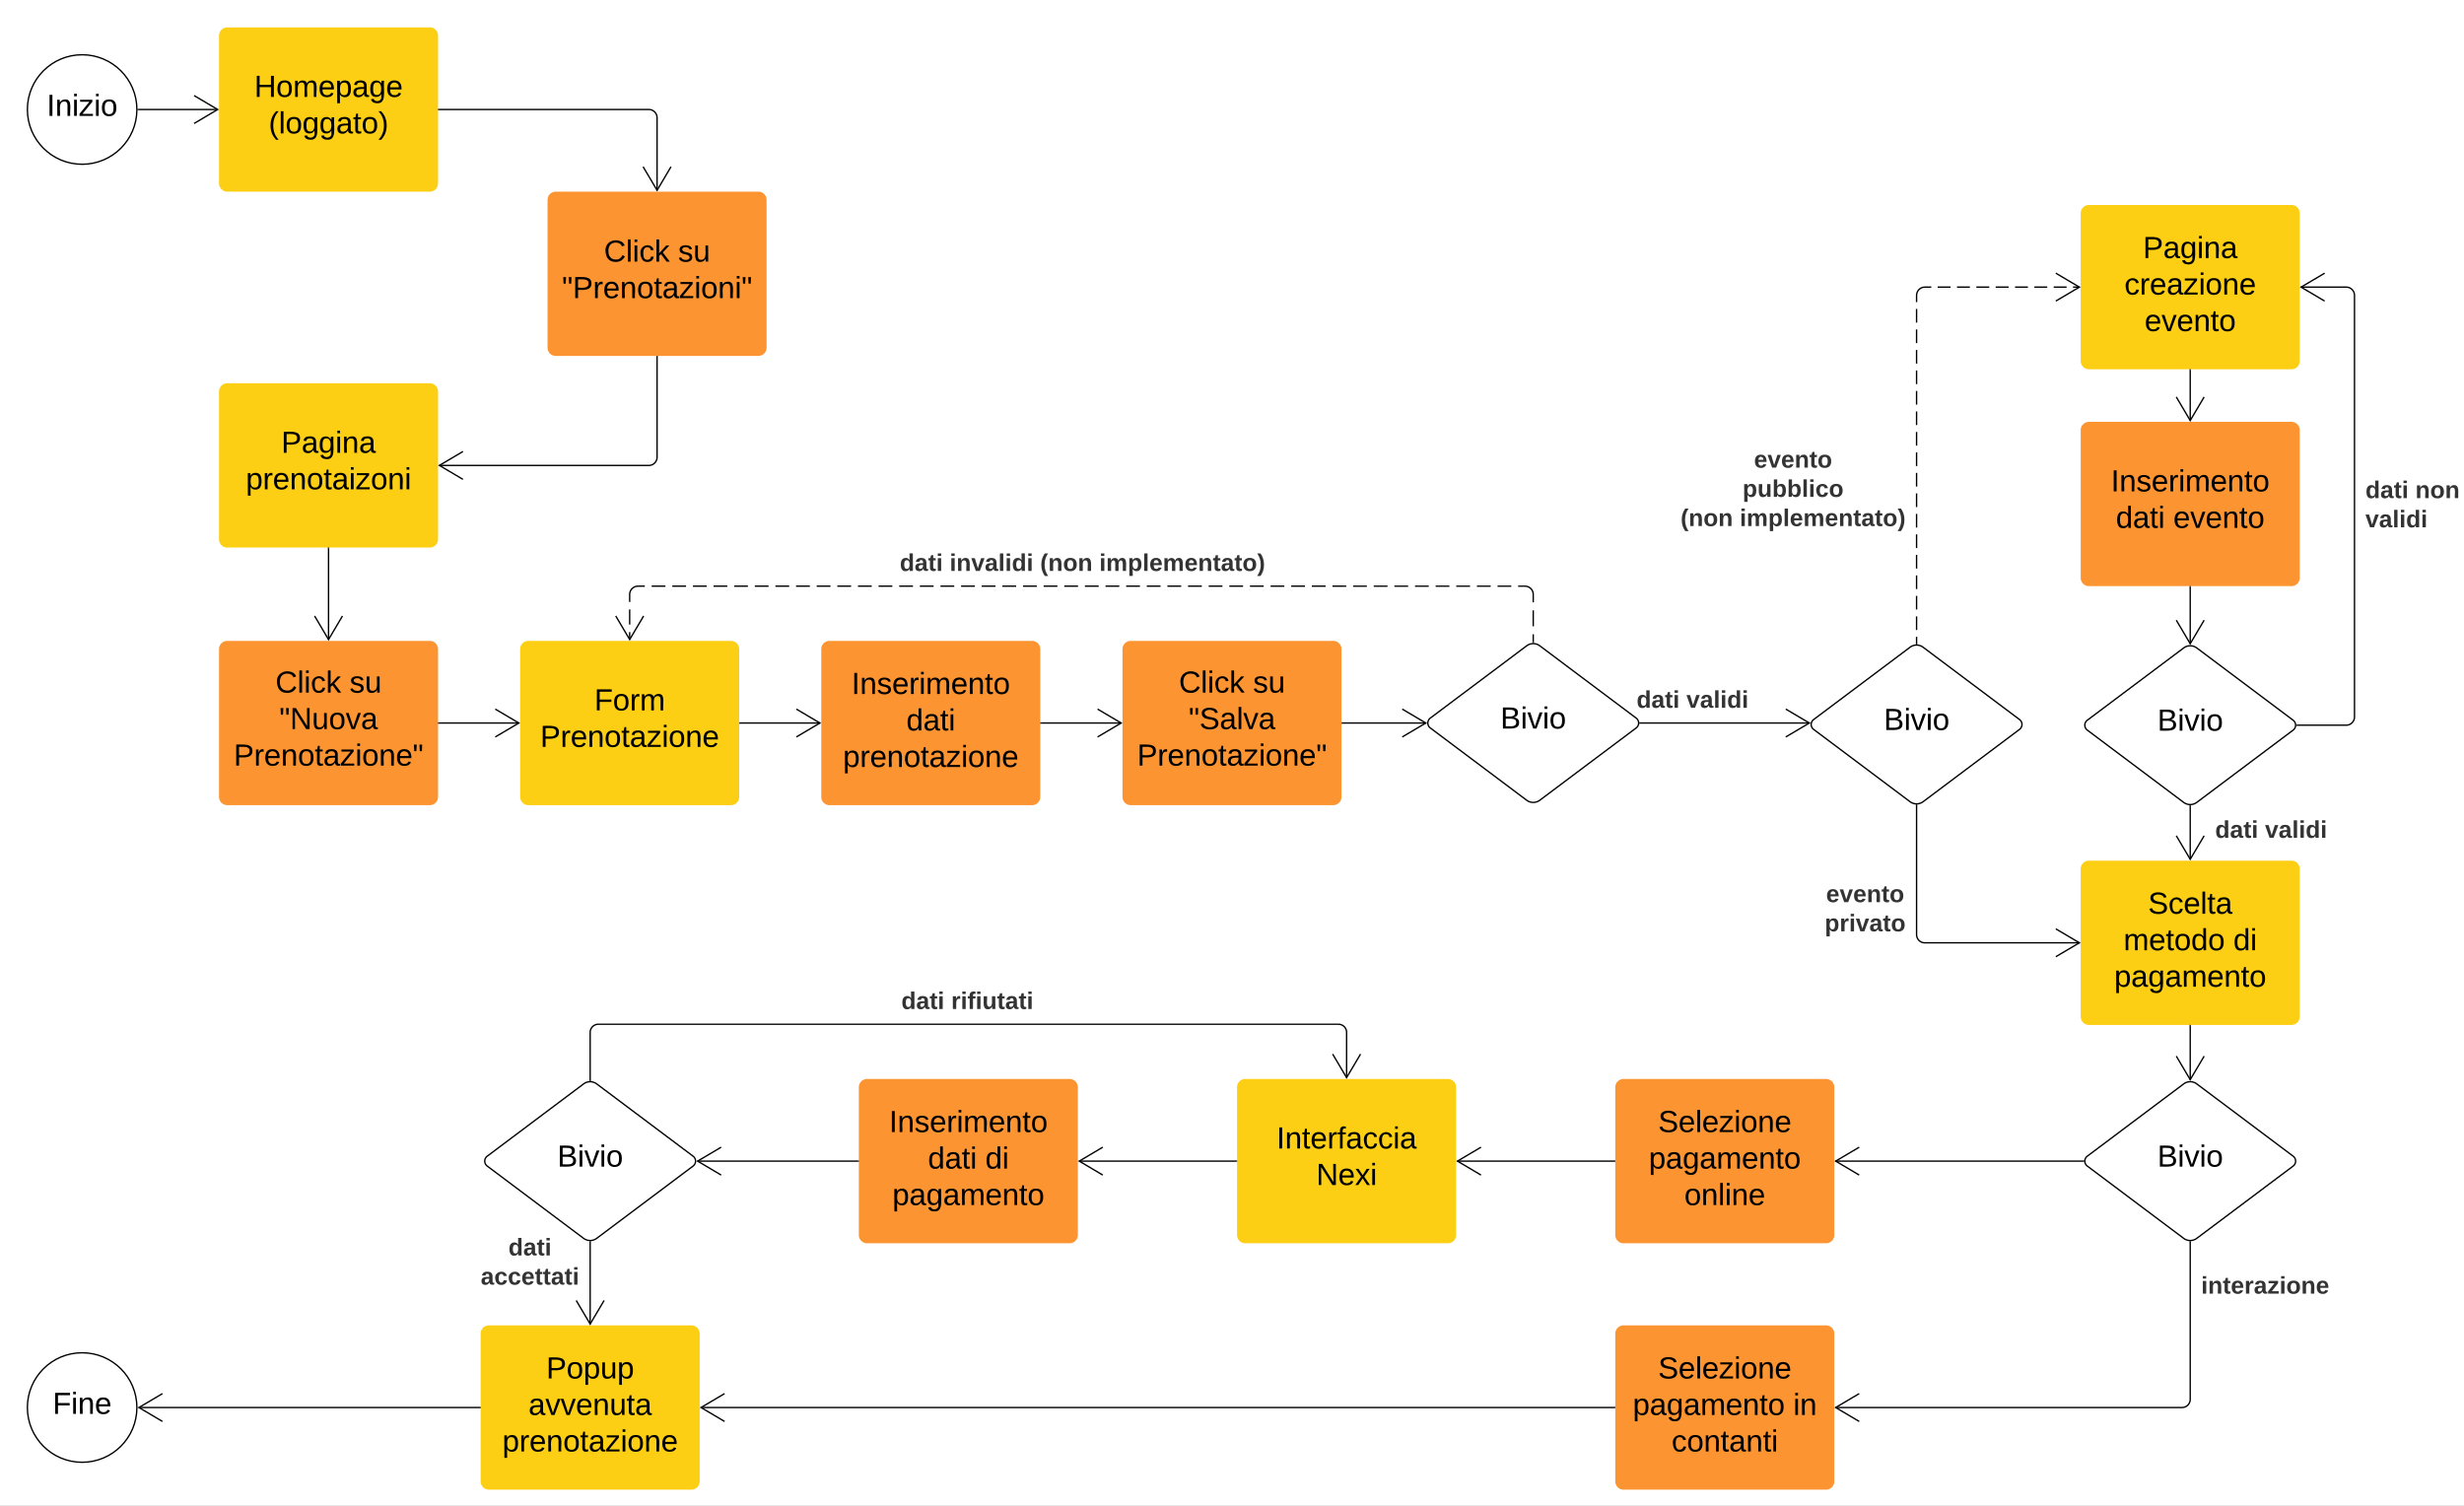 <svg xmlns="http://www.w3.org/2000/svg" xmlns:xlink="http://www.w3.org/1999/xlink" xmlns:lucid="lucid" width="1800" height="1100"><rect width="100%" height="100%" fill="#808080" stroke="none"/><g transform="translate(-20 -380)" lucid:page-tab-id="Glcc6LF2cr3p"><path d="M-1258.84 0h6358.18v3677.73h-6358.18z" fill="#fff"/><path d="M20 386a6 6 0 0 1 6-6h1788a6 6 0 0 1 6 6v1088a6 6 0 0 1-6 6H26a6 6 0 0 1-6-6z" fill-opacity="0"/><path d="M120 460c0 22.1-17.9 40-40 40s-40-17.9-40-40 17.9-40 40-40 40 17.9 40 40z" stroke="#000" fill="#fff"/><use xlink:href="#a" transform="matrix(1,0,0,1,45,425) translate(9.136 39.653)"/><path d="M180 406a6 6 0 0 1 6-6h148a6 6 0 0 1 6 6v108a6 6 0 0 1-6 6H186a6 6 0 0 1-6-6z" stroke="#000" stroke-opacity="0" stroke-width="4" fill="#fcce14"/><use xlink:href="#b" transform="matrix(1,0,0,1,192,412) translate(13.741 38.778)"/><use xlink:href="#c" transform="matrix(1,0,0,1,192,412) translate(24.265 65.444)"/><path d="M121 460h58.1" stroke="#000" fill="none"/><path d="M121 460.5h-.53l.03-.5-.02-.5h.53z" stroke="#000" stroke-width=".05"/><path d="M161.8 470.18L179.02 460l-17.22-10.18M340.5 460H494a6 6 0 0 1 6 6v53.1" stroke="#000" fill="none"/><path d="M340.5 460.5h-.5v-1h.5z" stroke="#000" stroke-width=".05"/><path d="M489.82 501.8L500 519.02l10.18-17.22" stroke="#000" fill="none"/><path d="M420 526a6 6 0 0 1 6-6h148a6 6 0 0 1 6 6v108a6 6 0 0 1-6 6H426a6 6 0 0 1-6-6z" stroke="#000" stroke-opacity="0" stroke-width="4" fill="#fc9432"/><use xlink:href="#d" transform="matrix(1,0,0,1,432,532) translate(29.204 39.111)"/><use xlink:href="#e" transform="matrix(1,0,0,1,432,532) translate(83.34 39.111)"/><use xlink:href="#f" transform="matrix(1,0,0,1,432,532) translate(-1.475 65.778)"/><path d="M180 666a6 6 0 0 1 6-6h148a6 6 0 0 1 6 6v108a6 6 0 0 1-6 6H186a6 6 0 0 1-6-6z" stroke="#000" stroke-opacity="0" stroke-width="4" fill="#fcce14"/><use xlink:href="#g" transform="matrix(1,0,0,1,192,672) translate(33.463 38.778)"/><use xlink:href="#h" transform="matrix(1,0,0,1,192,672) translate(7.599 65.444)"/><path d="M500 640.5V714a6 6 0 0 1-6 6H340.9" stroke="#000" fill="none"/><path d="M500.5 640.5h-1v-.5h1z" stroke="#000" stroke-width=".05"/><path d="M358.2 709.82L340.98 720l17.22 10.18" stroke="#000" fill="none"/><path d="M619.95 854.18a6 6 0 0 1 6-6h148a6 6 0 0 1 6 6v108a6 6 0 0 1-6 6h-148a6 6 0 0 1-6-6z" stroke="#000" stroke-opacity="0" stroke-width="4" fill="#fc9432"/><use xlink:href="#i" transform="matrix(1,0,0,1,631.945,860.181) translate(10.068 26.778)"/><use xlink:href="#j" transform="matrix(1,0,0,1,631.945,860.181) translate(50.13 53.444)"/><use xlink:href="#k" transform="matrix(1,0,0,1,631.945,860.181) translate(3.864 80.111)"/><path d="M560.5 908.18h58.53" stroke="#000" fill="none"/><path d="M560.5 908.68h-.5v-1h.5z" stroke="#000" stroke-width=".05"/><path d="M601.75 918.36l17.2-10.18-17.2-10.18" stroke="#000" fill="none"/><path d="M1415.3 852.84a8 8 0 0 1 9.6 0l70.4 52.8a4.5 4.5 0 0 1 0 7.2l-70.4 52.8a8 8 0 0 1-9.6 0l-70.4-52.8a4.5 4.5 0 0 1 0-7.2z" stroke="#000" fill="#fff"/><use xlink:href="#l" transform="matrix(1,0,0,1,1345.11,854.236) translate(50.993 59.028)"/><path d="M780.45 908.18h58.64" stroke="#000" fill="none"/><path d="M780.46 908.68h-.5v-1h.5z" stroke="#000" stroke-width=".05"/><path d="M821.8 918.36l17.22-10.18L821.8 898M1420.1 850.24v-5m0-5v-9.97m0-5v-9.97m0-4.98v-10m0-4.98v-9.98m0-5v-9.97m0-5v-9.98m0-5v-9.96m0-5v-9.98m0-5v-9.97m0-4.98v-9.98m0-5v-9.96m0-5v-9.98m0-5v-9.97m0-5v-9.97m0-5v-9.96m0-5v-9.98m0-5v-4.98l.08-.93.22-.9.36-.88.5-.8.6-.72.72-.6.8-.5.88-.36.9-.22.95-.08h4.72m4.7 0h9.42m4.7 0h9.42m4.7 0h9.42m4.7 0h9.43m4.72 0h9.4m4.72 0h9.4m4.72 0h9.42m4.7 0h4.7" stroke="#000" fill="none"/><path d="M1420.6 850.77l-.5-.03-.5.03v-.55h1z" stroke="#000" stroke-width=".05"/><path d="M1521.8 599.93l17.22-10.18-17.22-10.2" stroke="#000" fill="none"/><use xlink:href="#m" transform="matrix(1,0,0,1,1247.666,707.416) translate(53.659 14.222)"/><use xlink:href="#n" transform="matrix(1,0,0,1,1247.666,707.416) translate(45.314 35.556)"/><use xlink:href="#o" transform="matrix(1,0,0,1,1247.666,707.416) translate(0.005 56.889)"/><use xlink:href="#p" transform="matrix(1,0,0,1,1247.666,707.416) translate(43.264 56.889)"/><path d="M1420.1 968.24v94.5a6 6 0 0 0 6 6h113" stroke="#000" fill="none"/><path d="M1420.1 967.74l.5-.03v.55h-1v-.54z" stroke="#000" stroke-width=".05"/><path d="M1521.8 1078.9l17.22-10.17-17.22-10.18" stroke="#000" fill="none"/><use xlink:href="#m" transform="matrix(1,0,0,1,1352.999,1024.801) translate(0.993 14.222)"/><use xlink:href="#q" transform="matrix(1,0,0,1,1352.999,1024.801) translate(0.005 35.556)"/><path d="M1540 535.75a6 6 0 0 1 6-6h148a6 6 0 0 1 6 6v108a6 6 0 0 1-6 6h-148a6 6 0 0 1-6-6z" stroke="#000" stroke-opacity="0" stroke-width="4" fill="#fcce14"/><use xlink:href="#g" transform="matrix(1,0,0,1,1552,541.745) translate(33.463 26.778)"/><use xlink:href="#r" transform="matrix(1,0,0,1,1552,541.745) translate(19.914 53.444)"/><use xlink:href="#s" transform="matrix(1,0,0,1,1552,541.745) translate(34.667 80.111)"/><path d="M1540 694.18a6 6 0 0 1 6-6h148a6 6 0 0 1 6 6v108a6 6 0 0 1-6 6h-148a6 6 0 0 1-6-6z" stroke="#000" stroke-opacity="0" stroke-width="4" fill="#fc9432"/><use xlink:href="#i" transform="matrix(1,0,0,1,1552,700.181) translate(10.068 38.778)"/><use xlink:href="#t" transform="matrix(1,0,0,1,1552,700.181) translate(13.71 65.444)"/><use xlink:href="#s" transform="matrix(1,0,0,1,1552,700.181) translate(55.623 65.444)"/><path d="M1620 650.25v37.02" stroke="#000" fill="none"/><path d="M1620.5 650.26h-1v-.5h1z" stroke="#000" stroke-width=".05"/><path d="M1609.82 669.98L1620 687.2l10.18-17.22" stroke="#000" fill="none"/><path d="M1135.26 851.78a8 8 0 0 1 9.6 0l70.4 52.8a4.5 4.5 0 0 1 0 7.2l-70.4 52.8a8 8 0 0 1-9.6 0l-70.4-52.8a4.5 4.5 0 0 1 0-7.2z" stroke="#000" fill="#fff"/><use xlink:href="#l" transform="matrix(1,0,0,1,1065.055,853.181) translate(50.993 59.028)"/><path d="M1140.06 849.18v-5.83m0-5.84v-11.65m0-5.84v-5.82l-.08-.94-.22-.9-.36-.88-.5-.8-.6-.72-.72-.6-.8-.5-.87-.37-.9-.22-.94-.07h-5.03m-5.02 0h-10.04m-5.02 0h-10.05m-5.03 0h-10.05m-5.03 0h-10.05m-5.03 0h-10.04m-5.03 0h-10.05m-5.02 0h-10.05m-5.02 0h-10.04m-5.02 0H993.4m-5.03 0h-10.05m-5.02 0h-10.05m-5.02 0h-10.05m-5.02 0H933.1m-5.02 0h-10.04m-5.03 0h-10.03m-5.03 0H887.9m-5.03 0h-10.05m-5.02 0h-10.05m-5.02 0h-10.05m-5.02 0H827.6m-5 0h-10.06m-5.02 0h-10.05m-5.02 0H782.4m-5.03 0h-10.04m-5.03 0h-10.04m-5.03 0h-10.05m-5.02 0H722.1m-5 0h-10.06m-5.02 0h-10.05m-5.02 0H676.9m-5.02 0h-10.05m-5.03 0h-10.04m-5.03 0H631.7m-5.04 0h-10.04m-5.03 0h-10.06m-5.02 0h-10.05m-5.02 0H571.4m-5.02 0h-10.05m-5.02 0h-10.04m-5.02 0H526.2m-5.03 0h-10.05m-5.02 0h-10.05m-5.03 0H486l-.94.08-.9.2-.88.38-.8.5-.72.6-.6.7-.5.82-.37.87-.23.9-.07.95v5.52m0 5.5v11.04m0 5.52v5.5" stroke="#000" fill="none"/><path d="M1140.56 849.7l-.5-.02-.5.03v-.53h1z" stroke="#000" stroke-width=".05"/><path d="M469.82 829.98L480 847.2l10.18-17.22" stroke="#000" fill="none"/><use xlink:href="#u" transform="matrix(1,0,0,1,677.295,782.847) translate(0 14.222)"/><use xlink:href="#v" transform="matrix(1,0,0,1,677.295,782.847) translate(36.444 14.222)"/><use xlink:href="#w" transform="matrix(1,0,0,1,677.295,782.847) translate(102.519 14.222)"/><use xlink:href="#x" transform="matrix(1,0,0,1,677.295,782.847) translate(145.778 14.222)"/><path d="M1218.06 908.18H1341.82" stroke="#000" fill="none"/><path d="M1218.07 908.68h-.56l.06-.5-.05-.5h.57z" stroke="#000" stroke-width=".05"/><path d="M1324.53 918.36l17.22-10.18-17.22-10.18" stroke="#000" fill="none"/><use xlink:href="#u" transform="matrix(1,0,0,1,1215.528,882.847) translate(0 14.222)"/><use xlink:href="#y" transform="matrix(1,0,0,1,1215.528,882.847) translate(36.444 14.222)"/><path d="M1540 1014.73a6 6 0 0 1 6-6h148a6 6 0 0 1 6 6v108a6 6 0 0 1-6 6h-148a6 6 0 0 1-6-6z" stroke="#000" stroke-opacity="0" stroke-width="4" fill="#fcce14"/><use xlink:href="#z" transform="matrix(1,0,0,1,1552,1020.727) translate(37.167 26.778)"/><use xlink:href="#A" transform="matrix(1,0,0,1,1552,1020.727) translate(19.296 53.444)"/><use xlink:href="#B" transform="matrix(1,0,0,1,1552,1020.727) translate(99.481 53.444)"/><use xlink:href="#C" transform="matrix(1,0,0,1,1552,1020.727) translate(12.475 80.111)"/><path d="M1615.2 1171.82a8 8 0 0 1 9.6 0l70.4 52.8a4.5 4.5 0 0 1 0 7.2l-70.4 52.8a8 8 0 0 1-9.6 0l-70.4-52.8a4.5 4.5 0 0 1 0-7.2z" stroke="#000" fill="#fff"/><use xlink:href="#l" transform="matrix(1,0,0,1,1545,1173.217) translate(50.993 59.028)"/><path d="M1620 1129.23v39.58" stroke="#000" fill="none"/><path d="M1620.5 1129.24h-1v-.5h1z" stroke="#000" stroke-width=".05"/><path d="M1609.82 1151.52l10.18 17.2 10.18-17.2" stroke="#000" fill="none"/><path d="M1200 1174.22a6 6 0 0 1 6-6h148a6 6 0 0 1 6 6v108a6 6 0 0 1-6 6h-148a6 6 0 0 1-6-6z" stroke="#000" stroke-opacity="0" stroke-width="4" fill="#fc9432"/><use xlink:href="#D" transform="matrix(1,0,0,1,1212,1180.217) translate(19.296 26.778)"/><use xlink:href="#E" transform="matrix(1,0,0,1,1212,1180.217) translate(12.475 53.444)"/><use xlink:href="#F" transform="matrix(1,0,0,1,1212,1180.217) translate(38.432 80.111)"/><path d="M1200 1354.22a6 6 0 0 1 6-6h148a6 6 0 0 1 6 6v108a6 6 0 0 1-6 6h-148a6 6 0 0 1-6-6z" stroke="#000" stroke-opacity="0" stroke-width="4" fill="#fc9432"/><use xlink:href="#D" transform="matrix(1,0,0,1,1212,1360.217) translate(19.296 26.778)"/><use xlink:href="#G" transform="matrix(1,0,0,1,1212,1360.217) translate(0.778 53.444)"/><use xlink:href="#H" transform="matrix(1,0,0,1,1212,1360.217) translate(118 53.444)"/><use xlink:href="#I" transform="matrix(1,0,0,1,1212,1360.217) translate(29.142 80.111)"/><path d="M1542 1228.22h-181.1" stroke="#000" fill="none"/><path d="M1542.5 1228.22l.04.5h-.56v-1h.56z" stroke="#000" stroke-width=".05"/><path d="M1378.2 1218.04l-17.22 10.18 17.22 10.18M1620 1287.22v115a6 6 0 0 1-6 6h-253.1" stroke="#000" fill="none"/><path d="M1620 1286.72l.5-.03v.53h-1v-.54z" stroke="#000" stroke-width=".05"/><path d="M1378.2 1398.04l-17.22 10.18 17.22 10.18" stroke="#000" fill="none"/><use xlink:href="#J" transform="matrix(1,0,0,1,1628,1310.809) translate(0 14.222)"/><path d="M923.7 1174.22a6 6 0 0 1 6-6h148a6 6 0 0 1 6 6v108a6 6 0 0 1-6 6h-148a6 6 0 0 1-6-6z" stroke="#000" stroke-opacity="0" stroke-width="4" fill="#fcce14"/><use xlink:href="#K" transform="matrix(1,0,0,1,935.707,1180.217) translate(16.827 38.778)"/><use xlink:href="#L" transform="matrix(1,0,0,1,935.707,1180.217) translate(45.84 65.444)"/><path d="M1199.5 1228.22h-114.88" stroke="#000" fill="none"/><path d="M1200 1228.72h-.5v-1h.5z" stroke="#000" stroke-width=".05"/><path d="M1101.9 1218.04l-17.2 10.18 17.2 10.18" stroke="#000" fill="none"/><path d="M647.4 1174.22a6 6 0 0 1 6-6h148a6 6 0 0 1 6 6v108a6 6 0 0 1-6 6h-148a6 6 0 0 1-6-6z" stroke="#000" stroke-opacity="0" stroke-width="4" fill="#fc9432"/><use xlink:href="#i" transform="matrix(1,0,0,1,659.415,1180.217) translate(10.068 26.778)"/><use xlink:href="#t" transform="matrix(1,0,0,1,659.415,1180.217) translate(38.432 53.444)"/><use xlink:href="#B" transform="matrix(1,0,0,1,659.415,1180.217) translate(80.346 53.444)"/><use xlink:href="#C" transform="matrix(1,0,0,1,659.415,1180.217) translate(12.475 80.111)"/><path d="M923.2 1228.22H808.33" stroke="#000" fill="none"/><path d="M923.7 1228.72h-.5v-1h.5z" stroke="#000" stroke-width=".05"/><path d="M825.6 1218.04l-17.2 10.18 17.2 10.18" stroke="#000" fill="none"/><path d="M446.32 1171.82a8 8 0 0 1 9.6 0l70.4 52.8a4.5 4.5 0 0 1 0 7.2l-70.4 52.8a8 8 0 0 1-9.6 0l-70.4-52.8a4.5 4.5 0 0 1 0-7.2z" stroke="#000" fill="#fff"/><use xlink:href="#l" transform="matrix(1,0,0,1,376.122,1173.217) translate(50.993 59.028)"/><path d="M451.12 1169.22v-35a6 6 0 0 1 6-6h540.6a6 6 0 0 1 6 6v33.1" stroke="#000" fill="none"/><path d="M451.62 1169.75l-.5-.03-.5.03v-.55h1z" stroke="#000" stroke-width=".05"/><path d="M993.53 1150.02l10.18 17.2 10.2-17.2" stroke="#000" fill="none"/><use xlink:href="#u" transform="matrix(1,0,0,1,678.418,1102.884) translate(0 14.222)"/><use xlink:href="#M" transform="matrix(1,0,0,1,678.418,1102.884) translate(36.444 14.222)"/><path d="M1199.5 1408.22H532.03" stroke="#000" fill="none"/><path d="M1200 1408.72h-.5v-1h.5z" stroke="#000" stroke-width=".05"/><path d="M549.32 1398.04l-17.22 10.18 17.22 10.18" stroke="#000" fill="none"/><path d="M371.12 1354.22a6 6 0 0 1 6-6h148a6 6 0 0 1 6 6v108a6 6 0 0 1-6 6h-148a6 6 0 0 1-6-6z" stroke="#000" stroke-opacity="0" stroke-width="4" fill="#fcce14"/><use xlink:href="#N" transform="matrix(1,0,0,1,383.122,1360.217) translate(35.901 26.778)"/><use xlink:href="#O" transform="matrix(1,0,0,1,383.122,1360.217) translate(22.938 53.444)"/><use xlink:href="#k" transform="matrix(1,0,0,1,383.122,1360.217) translate(3.864 80.111)"/><path d="M451.12 1287.22v60.1" stroke="#000" fill="none"/><path d="M451.12 1286.72l.5-.03v.53h-1v-.54z" stroke="#000" stroke-width=".05"/><path d="M440.94 1330.02l10.18 17.2 10.18-17.2" stroke="#000" fill="none"/><use xlink:href="#P" transform="matrix(1,0,0,1,371.171,1282.902) translate(20.227 14.222)"/><use xlink:href="#Q" transform="matrix(1,0,0,1,371.171,1282.902) translate(0.005 35.556)"/><path d="M646.9 1228.22H529.54" stroke="#000" fill="none"/><path d="M647.4 1228.72h-.5v-1h.5z" stroke="#000" stroke-width=".05"/><path d="M546.82 1218.04l-17.2 10.18 17.2 10.18" stroke="#000" fill="none"/><path d="M120 1408.22c0 22.1-17.9 40-40 40s-40-17.9-40-40 17.9-40 40-40 40 17.9 40 40z" stroke="#000" fill="#fff"/><g><use xlink:href="#R" transform="matrix(1,0,0,1,45,1373.217) translate(13.457 39.653)"/></g><path d="M370.62 1408.22h-249.2" stroke="#000" fill="none"/><path d="M371.12 1408.72h-.5v-1h.5z" stroke="#000" stroke-width=".05"/><path d="M138.7 1398.04l-17.22 10.18 17.22 10.18" stroke="#000" fill="none"/><path d="M1615.2 853.35a8 8 0 0 1 9.6 0l70.4 52.8a4.5 4.5 0 0 1 0 7.2l-70.4 52.8a8 8 0 0 1-9.6 0l-70.4-52.8a4.5 4.5 0 0 1 0-7.2z" stroke="#000" fill="#fff"/><g><use xlink:href="#l" transform="matrix(1,0,0,1,1545,854.745) translate(50.993 59.028)"/></g><path d="M1620 808.68v41.66" stroke="#000" fill="none"/><path d="M1620.5 808.7h-1v-.52h1z" stroke="#000" stroke-width=".05"/><path d="M1609.82 833.05l10.18 17.2 10.18-17.2M1620 968.75v39.07" stroke="#000" fill="none"/><path d="M1620 968.25l.5-.04v.56h-1v-.55z" stroke="#000" stroke-width=".05"/><path d="M1609.82 990.53l10.18 17.2 10.18-17.2" stroke="#000" fill="none"/><g><use xlink:href="#u" transform="matrix(1,0,0,1,1638.181,977.82) translate(0 14.222)"/><use xlink:href="#y" transform="matrix(1,0,0,1,1638.181,977.82) translate(36.444 14.222)"/></g><path d="M1698 909.75h36a6 6 0 0 0 6-6v-308a6 6 0 0 0-6-6h-33.1" stroke="#000" fill="none"/><path d="M1698.02 910.25h-.56l.04-.5-.04-.5h.56z" stroke="#000" stroke-width=".05"/><path d="M1718.2 579.56l-17.22 10.2 17.22 10.17" stroke="#000" fill="none"/><g><use xlink:href="#u" transform="matrix(1,0,0,1,1748,729.661) translate(0 14.222)"/><use xlink:href="#S" transform="matrix(1,0,0,1,1748,729.661) translate(36.444 14.222)"/><use xlink:href="#T" transform="matrix(1,0,0,1,1748,729.661) translate(0 35.556)"/></g><path d="M180 854.18a6 6 0 0 1 6-6h148a6 6 0 0 1 6 6v108a6 6 0 0 1-6 6H186a6 6 0 0 1-6-6z" stroke="#000" stroke-opacity="0" stroke-width="4" fill="#fc9432"/><g><use xlink:href="#d" transform="matrix(1,0,0,1,192,860.181) translate(29.204 25.778)"/><use xlink:href="#e" transform="matrix(1,0,0,1,192,860.181) translate(83.34 25.778)"/><use xlink:href="#U" transform="matrix(1,0,0,1,192,860.181) translate(32.012 52.444)"/><use xlink:href="#V" transform="matrix(1,0,0,1,192,860.181) translate(-1.29 79.111)"/></g><path d="M260 780.5v66.77" stroke="#000" fill="none"/><path d="M260.5 780.5h-1v-.5h1z" stroke="#000" stroke-width=".05"/><path d="M249.82 829.98L260 847.2l10.18-17.22" stroke="#000" fill="none"/><path d="M400 854.18a6 6 0 0 1 6-6h148a6 6 0 0 1 6 6v108a6 6 0 0 1-6 6H406a6 6 0 0 1-6-6z" stroke="#000" stroke-opacity="0" stroke-width="4" fill="#fcce14"/><g><use xlink:href="#W" transform="matrix(1,0,0,1,412,860.181) translate(42.167 38.778)"/><use xlink:href="#X" transform="matrix(1,0,0,1,412,860.181) translate(2.63 65.444)"/></g><path d="M340.5 908.18h58.6" stroke="#000" fill="none"/><path d="M340.5 908.68h-.5v-1h.5z" stroke="#000" stroke-width=".05"/><path d="M381.8 918.36l17.22-10.18L381.8 898" stroke="#000" fill="none"/><path d="M840 854.18a6 6 0 0 1 6-6h148a6 6 0 0 1 6 6v108a6 6 0 0 1-6 6H846a6 6 0 0 1-6-6z" stroke="#000" stroke-opacity="0" stroke-width="4" fill="#fc9432"/><g><use xlink:href="#Y" transform="matrix(1,0,0,1,852,860.181) translate(29.204 25.778)"/><use xlink:href="#Z" transform="matrix(1,0,0,1,852,860.181) translate(83.34 25.778)"/><use xlink:href="#aa" transform="matrix(1,0,0,1,852,860.181) translate(36.333 52.444)"/><use xlink:href="#ab" transform="matrix(1,0,0,1,852,860.181) translate(-1.29 79.111)"/></g><path d="M1000.5 908.18h61.14" stroke="#000" fill="none"/><path d="M1000.5 908.68h-.5v-1h.5z" stroke="#000" stroke-width=".05"/><path d="M1044.36 918.36l17.2-10.18-17.2-10.18" stroke="#000" fill="none"/><defs><path d="M33 0v-248h34V0H33" id="ac"/><path d="M117-194c89-4 53 116 60 194h-32v-121c0-31-8-49-39-48C34-167 62-67 57 0H25l-1-190h30c1 10-1 24 2 32 11-22 29-35 61-36" id="ad"/><path d="M24-231v-30h32v30H24zM24 0v-190h32V0H24" id="ae"/><path d="M9 0v-24l116-142H16v-24h144v24L44-24h123V0H9" id="af"/><path d="M100-194c62-1 85 37 85 99 1 63-27 99-86 99S16-35 15-95c0-66 28-99 85-99zM99-20c44 1 53-31 53-75 0-43-8-75-51-75s-53 32-53 75 10 74 51 75" id="ag"/><g id="a"><use transform="matrix(0.062,0,0,0.062,0,0)" xlink:href="#ac"/><use transform="matrix(0.062,0,0,0.062,6.173,0)" xlink:href="#ad"/><use transform="matrix(0.062,0,0,0.062,18.519,0)" xlink:href="#ae"/><use transform="matrix(0.062,0,0,0.062,23.395,0)" xlink:href="#af"/><use transform="matrix(0.062,0,0,0.062,34.506,0)" xlink:href="#ae"/><use transform="matrix(0.062,0,0,0.062,39.383,0)" xlink:href="#ag"/></g><path d="M197 0v-115H63V0H30v-248h33v105h134v-105h34V0h-34" id="ah"/><path d="M210-169c-67 3-38 105-44 169h-31v-121c0-29-5-50-35-48C34-165 62-65 56 0H25l-1-190h30c1 10-1 24 2 32 10-44 99-50 107 0 11-21 27-35 58-36 85-2 47 119 55 194h-31v-121c0-29-5-49-35-48" id="ai"/><path d="M100-194c63 0 86 42 84 106H49c0 40 14 67 53 68 26 1 43-12 49-29l28 8c-11 28-37 45-77 45C44 4 14-33 15-96c1-61 26-98 85-98zm52 81c6-60-76-77-97-28-3 7-6 17-6 28h103" id="aj"/><path d="M115-194c55 1 70 41 70 98S169 2 115 4C84 4 66-9 55-30l1 105H24l-1-265h31l2 30c10-21 28-34 59-34zm-8 174c40 0 45-34 45-75s-6-73-45-74c-42 0-51 32-51 76 0 43 10 73 51 73" id="ak"/><path d="M141-36C126-15 110 5 73 4 37 3 15-17 15-53c-1-64 63-63 125-63 3-35-9-54-41-54-24 1-41 7-42 31l-33-3c5-37 33-52 76-52 45 0 72 20 72 64v82c-1 20 7 32 28 27v20c-31 9-61-2-59-35zM48-53c0 20 12 33 32 33 41-3 63-29 60-74-43 2-92-5-92 41" id="al"/><path d="M177-190C167-65 218 103 67 71c-23-6-38-20-44-43l32-5c15 47 100 32 89-28v-30C133-14 115 1 83 1 29 1 15-40 15-95c0-56 16-97 71-98 29-1 48 16 59 35 1-10 0-23 2-32h30zM94-22c36 0 50-32 50-73 0-42-14-75-50-75-39 0-46 34-46 75s6 73 46 73" id="am"/><g id="b"><use transform="matrix(0.062,0,0,0.062,0,0)" xlink:href="#ah"/><use transform="matrix(0.062,0,0,0.062,15.988,0)" xlink:href="#ag"/><use transform="matrix(0.062,0,0,0.062,28.333,0)" xlink:href="#ai"/><use transform="matrix(0.062,0,0,0.062,46.79,0)" xlink:href="#aj"/><use transform="matrix(0.062,0,0,0.062,59.136,0)" xlink:href="#ak"/><use transform="matrix(0.062,0,0,0.062,71.481,0)" xlink:href="#al"/><use transform="matrix(0.062,0,0,0.062,83.827,0)" xlink:href="#am"/><use transform="matrix(0.062,0,0,0.062,96.173,0)" xlink:href="#aj"/></g><path d="M87 75C49 33 22-17 22-94c0-76 28-126 65-167h31c-38 41-64 92-64 168S80 34 118 75H87" id="an"/><path d="M24 0v-261h32V0H24" id="ao"/><path d="M59-47c-2 24 18 29 38 22v24C64 9 27 4 27-40v-127H5v-23h24l9-43h21v43h35v23H59v120" id="ap"/><path d="M33-261c38 41 65 92 65 168S71 34 33 75H2C39 34 66-17 66-93S39-220 2-261h31" id="aq"/><g id="c"><use transform="matrix(0.062,0,0,0.062,0,0)" xlink:href="#an"/><use transform="matrix(0.062,0,0,0.062,7.346,0)" xlink:href="#ao"/><use transform="matrix(0.062,0,0,0.062,12.222,0)" xlink:href="#ag"/><use transform="matrix(0.062,0,0,0.062,24.568,0)" xlink:href="#am"/><use transform="matrix(0.062,0,0,0.062,36.914,0)" xlink:href="#am"/><use transform="matrix(0.062,0,0,0.062,49.259,0)" xlink:href="#al"/><use transform="matrix(0.062,0,0,0.062,61.605,0)" xlink:href="#ap"/><use transform="matrix(0.062,0,0,0.062,67.778,0)" xlink:href="#ag"/><use transform="matrix(0.062,0,0,0.062,80.123,0)" xlink:href="#aq"/></g><path d="M212-179c-10-28-35-45-73-45-59 0-87 40-87 99 0 60 29 101 89 101 43 0 62-24 78-52l27 14C228-24 195 4 139 4 59 4 22-46 18-125c-6-104 99-153 187-111 19 9 31 26 39 46" id="ar"/><path d="M96-169c-40 0-48 33-48 73s9 75 48 75c24 0 41-14 43-38l32 2c-6 37-31 61-74 61-59 0-76-41-82-99-10-93 101-131 147-64 4 7 5 14 7 22l-32 3c-4-21-16-35-41-35" id="as"/><path d="M143 0L79-87 56-68V0H24v-261h32v163l83-92h37l-77 82L181 0h-38" id="at"/><g id="d"><use transform="matrix(0.062,0,0,0.062,0,0)" xlink:href="#ar"/><use transform="matrix(0.062,0,0,0.062,15.988,0)" xlink:href="#ao"/><use transform="matrix(0.062,0,0,0.062,20.864,0)" xlink:href="#ae"/><use transform="matrix(0.062,0,0,0.062,25.741,0)" xlink:href="#as"/><use transform="matrix(0.062,0,0,0.062,36.852,0)" xlink:href="#at"/></g><path d="M135-143c-3-34-86-38-87 0 15 53 115 12 119 90S17 21 10-45l28-5c4 36 97 45 98 0-10-56-113-15-118-90-4-57 82-63 122-42 12 7 21 19 24 35" id="au"/><path d="M84 4C-5 8 30-112 23-190h32v120c0 31 7 50 39 49 72-2 45-101 50-169h31l1 190h-30c-1-10 1-25-2-33-11 22-28 36-60 37" id="av"/><g id="e"><use transform="matrix(0.062,0,0,0.062,0,0)" xlink:href="#au"/><use transform="matrix(0.062,0,0,0.062,11.111,0)" xlink:href="#av"/></g><path d="M109-170H84l-4-78h32zm-65 0H19l-4-78h33" id="aw"/><path d="M30-248c87 1 191-15 191 75 0 78-77 80-158 76V0H30v-248zm33 125c57 0 124 11 124-50 0-59-68-47-124-48v98" id="ax"/><path d="M114-163C36-179 61-72 57 0H25l-1-190h30c1 12-1 29 2 39 6-27 23-49 58-41v29" id="ay"/><g id="f"><use transform="matrix(0.062,0,0,0.062,0,0)" xlink:href="#aw"/><use transform="matrix(0.062,0,0,0.062,7.84,0)" xlink:href="#ax"/><use transform="matrix(0.062,0,0,0.062,22.654,0)" xlink:href="#ay"/><use transform="matrix(0.062,0,0,0.062,30,0)" xlink:href="#aj"/><use transform="matrix(0.062,0,0,0.062,42.346,0)" xlink:href="#ad"/><use transform="matrix(0.062,0,0,0.062,54.691,0)" xlink:href="#ag"/><use transform="matrix(0.062,0,0,0.062,67.037,0)" xlink:href="#ap"/><use transform="matrix(0.062,0,0,0.062,73.21,0)" xlink:href="#al"/><use transform="matrix(0.062,0,0,0.062,85.556,0)" xlink:href="#af"/><use transform="matrix(0.062,0,0,0.062,96.667,0)" xlink:href="#ae"/><use transform="matrix(0.062,0,0,0.062,101.543,0)" xlink:href="#ag"/><use transform="matrix(0.062,0,0,0.062,113.889,0)" xlink:href="#ad"/><use transform="matrix(0.062,0,0,0.062,126.235,0)" xlink:href="#ae"/><use transform="matrix(0.062,0,0,0.062,131.111,0)" xlink:href="#aw"/></g><g id="g"><use transform="matrix(0.062,0,0,0.062,0,0)" xlink:href="#ax"/><use transform="matrix(0.062,0,0,0.062,14.815,0)" xlink:href="#al"/><use transform="matrix(0.062,0,0,0.062,27.16,0)" xlink:href="#am"/><use transform="matrix(0.062,0,0,0.062,39.506,0)" xlink:href="#ae"/><use transform="matrix(0.062,0,0,0.062,44.383,0)" xlink:href="#ad"/><use transform="matrix(0.062,0,0,0.062,56.728,0)" xlink:href="#al"/></g><g id="h"><use transform="matrix(0.062,0,0,0.062,0,0)" xlink:href="#ak"/><use transform="matrix(0.062,0,0,0.062,12.346,0)" xlink:href="#ay"/><use transform="matrix(0.062,0,0,0.062,19.691,0)" xlink:href="#aj"/><use transform="matrix(0.062,0,0,0.062,32.037,0)" xlink:href="#ad"/><use transform="matrix(0.062,0,0,0.062,44.383,0)" xlink:href="#ag"/><use transform="matrix(0.062,0,0,0.062,56.728,0)" xlink:href="#ap"/><use transform="matrix(0.062,0,0,0.062,62.901,0)" xlink:href="#al"/><use transform="matrix(0.062,0,0,0.062,75.247,0)" xlink:href="#ae"/><use transform="matrix(0.062,0,0,0.062,80.123,0)" xlink:href="#af"/><use transform="matrix(0.062,0,0,0.062,91.235,0)" xlink:href="#ag"/><use transform="matrix(0.062,0,0,0.062,103.58,0)" xlink:href="#ad"/><use transform="matrix(0.062,0,0,0.062,115.926,0)" xlink:href="#ae"/></g><g id="i"><use transform="matrix(0.062,0,0,0.062,0,0)" xlink:href="#ac"/><use transform="matrix(0.062,0,0,0.062,6.173,0)" xlink:href="#ad"/><use transform="matrix(0.062,0,0,0.062,18.519,0)" xlink:href="#au"/><use transform="matrix(0.062,0,0,0.062,29.63,0)" xlink:href="#aj"/><use transform="matrix(0.062,0,0,0.062,41.975,0)" xlink:href="#ay"/><use transform="matrix(0.062,0,0,0.062,49.321,0)" xlink:href="#ae"/><use transform="matrix(0.062,0,0,0.062,54.198,0)" xlink:href="#ai"/><use transform="matrix(0.062,0,0,0.062,72.654,0)" xlink:href="#aj"/><use transform="matrix(0.062,0,0,0.062,85,0)" xlink:href="#ad"/><use transform="matrix(0.062,0,0,0.062,97.346,0)" xlink:href="#ap"/><use transform="matrix(0.062,0,0,0.062,103.519,0)" xlink:href="#ag"/></g><path d="M85-194c31 0 48 13 60 33l-1-100h32l1 261h-30c-2-10 0-23-3-31C134-8 116 4 85 4 32 4 16-35 15-94c0-66 23-100 70-100zm9 24c-40 0-46 34-46 75 0 40 6 74 45 74 42 0 51-32 51-76 0-42-9-74-50-73" id="az"/><g id="j"><use transform="matrix(0.062,0,0,0.062,0,0)" xlink:href="#az"/><use transform="matrix(0.062,0,0,0.062,12.346,0)" xlink:href="#al"/><use transform="matrix(0.062,0,0,0.062,24.691,0)" xlink:href="#ap"/><use transform="matrix(0.062,0,0,0.062,30.864,0)" xlink:href="#ae"/></g><g id="k"><use transform="matrix(0.062,0,0,0.062,0,0)" xlink:href="#ak"/><use transform="matrix(0.062,0,0,0.062,12.346,0)" xlink:href="#ay"/><use transform="matrix(0.062,0,0,0.062,19.691,0)" xlink:href="#aj"/><use transform="matrix(0.062,0,0,0.062,32.037,0)" xlink:href="#ad"/><use transform="matrix(0.062,0,0,0.062,44.383,0)" xlink:href="#ag"/><use transform="matrix(0.062,0,0,0.062,56.728,0)" xlink:href="#ap"/><use transform="matrix(0.062,0,0,0.062,62.901,0)" xlink:href="#al"/><use transform="matrix(0.062,0,0,0.062,75.247,0)" xlink:href="#af"/><use transform="matrix(0.062,0,0,0.062,86.358,0)" xlink:href="#ae"/><use transform="matrix(0.062,0,0,0.062,91.235,0)" xlink:href="#ag"/><use transform="matrix(0.062,0,0,0.062,103.58,0)" xlink:href="#ad"/><use transform="matrix(0.062,0,0,0.062,115.926,0)" xlink:href="#aj"/></g><path d="M160-131c35 5 61 23 61 61C221 17 115-2 30 0v-248c76 3 177-17 177 60 0 33-19 50-47 57zm-97-11c50-1 110 9 110-42 0-47-63-36-110-37v79zm0 115c55-2 124 14 124-45 0-56-70-42-124-44v89" id="aA"/><path d="M108 0H70L1-190h34L89-25l56-165h34" id="aB"/><g id="l"><use transform="matrix(0.062,0,0,0.062,0,0)" xlink:href="#aA"/><use transform="matrix(0.062,0,0,0.062,14.815,0)" xlink:href="#ae"/><use transform="matrix(0.062,0,0,0.062,19.691,0)" xlink:href="#aB"/><use transform="matrix(0.062,0,0,0.062,30.802,0)" xlink:href="#ae"/><use transform="matrix(0.062,0,0,0.062,35.679,0)" xlink:href="#ag"/></g><path fill="#333" d="M185-48c-13 30-37 53-82 52C43 2 14-33 14-96s30-98 90-98c62 0 83 45 84 108H66c0 31 8 55 39 56 18 0 30-7 34-22zm-45-69c5-46-57-63-70-21-2 6-4 13-4 21h74" id="aC"/><path fill="#333" d="M128 0H69L1-190h53L99-40l48-150h52" id="aD"/><path fill="#333" d="M135-194c87-1 58 113 63 194h-50c-7-57 23-157-34-157-59 0-34 97-39 157H25l-1-190h47c2 12-1 28 3 38 12-26 28-41 61-42" id="aE"/><path fill="#333" d="M115-3C79 11 28 4 28-45v-112H4v-33h27l15-45h31v45h36v33H77v99c-1 23 16 31 38 25v30" id="aF"/><path fill="#333" d="M110-194c64 0 96 36 96 99 0 64-35 99-97 99-61 0-95-36-95-99 0-62 34-99 96-99zm-1 164c35 0 45-28 45-65 0-40-10-65-43-65-34 0-45 26-45 65 0 36 10 65 43 65" id="aG"/><g id="m"><use transform="matrix(0.049,0,0,0.049,0,0)" xlink:href="#aC"/><use transform="matrix(0.049,0,0,0.049,9.877,0)" xlink:href="#aD"/><use transform="matrix(0.049,0,0,0.049,19.753,0)" xlink:href="#aC"/><use transform="matrix(0.049,0,0,0.049,29.63,0)" xlink:href="#aE"/><use transform="matrix(0.049,0,0,0.049,40.444,0)" xlink:href="#aF"/><use transform="matrix(0.049,0,0,0.049,46.321,0)" xlink:href="#aG"/></g><path fill="#333" d="M135-194c53 0 70 44 70 98 0 56-19 98-73 100-31 1-45-17-59-34 3 33 2 69 2 105H25l-1-265h48c2 10 0 23 3 31 11-24 29-35 60-35zM114-30c33 0 39-31 40-66 0-38-9-64-40-64-56 0-55 130 0 130" id="aH"/><path fill="#333" d="M85 4C-2 5 27-109 22-190h50c7 57-23 150 33 157 60-5 35-97 40-157h50l1 190h-47c-2-12 1-28-3-38-12 25-28 42-61 42" id="aI"/><path fill="#333" d="M135-194c52 0 70 43 70 98 0 56-19 99-73 100-30 1-46-15-58-35L72 0H24l1-261h50v104c11-23 29-37 60-37zM114-30c31 0 40-27 40-66 0-37-7-63-39-63s-41 28-41 65c0 36 8 64 40 64" id="aJ"/><path fill="#333" d="M25 0v-261h50V0H25" id="aK"/><path fill="#333" d="M25-224v-37h50v37H25zM25 0v-190h50V0H25" id="aL"/><path fill="#333" d="M190-63c-7 42-38 67-86 67-59 0-84-38-90-98-12-110 154-137 174-36l-49 2c-2-19-15-32-35-32-30 0-35 28-38 64-6 74 65 87 74 30" id="aM"/><g id="n"><use transform="matrix(0.049,0,0,0.049,0,0)" xlink:href="#aH"/><use transform="matrix(0.049,0,0,0.049,10.815,0)" xlink:href="#aI"/><use transform="matrix(0.049,0,0,0.049,21.63,0)" xlink:href="#aJ"/><use transform="matrix(0.049,0,0,0.049,32.444,0)" xlink:href="#aJ"/><use transform="matrix(0.049,0,0,0.049,43.259,0)" xlink:href="#aK"/><use transform="matrix(0.049,0,0,0.049,48.198,0)" xlink:href="#aL"/><use transform="matrix(0.049,0,0,0.049,53.136,0)" xlink:href="#aM"/><use transform="matrix(0.049,0,0,0.049,63.012,0)" xlink:href="#aG"/></g><path fill="#333" d="M67-93c0 74 22 123 53 168H70C40 30 18-18 18-93s22-123 52-168h50c-32 44-53 94-53 168" id="aN"/><g id="o"><use transform="matrix(0.049,0,0,0.049,0,0)" xlink:href="#aN"/><use transform="matrix(0.049,0,0,0.049,5.877,0)" xlink:href="#aE"/><use transform="matrix(0.049,0,0,0.049,16.691,0)" xlink:href="#aG"/><use transform="matrix(0.049,0,0,0.049,27.506,0)" xlink:href="#aE"/></g><path fill="#333" d="M220-157c-53 9-28 100-34 157h-49v-107c1-27-5-49-29-50C55-147 81-57 75 0H25l-1-190h47c2 12-1 28 3 38 10-53 101-56 108 0 13-22 24-43 59-42 82 1 51 116 57 194h-49v-107c-1-25-5-48-29-50" id="aO"/><path fill="#333" d="M133-34C117-15 103 5 69 4 32 3 11-16 11-54c-1-60 55-63 116-61 1-26-3-47-28-47-18 1-26 9-28 27l-52-2c7-38 36-58 82-57s74 22 75 68l1 82c-1 14 12 18 25 15v27c-30 8-71 5-69-32zm-48 3c29 0 43-24 42-57-32 0-66-3-65 30 0 17 8 27 23 27" id="aP"/><path fill="#333" d="M102-93c0 74-22 123-52 168H0C30 29 54-18 53-93c0-74-22-123-53-168h50c30 45 52 94 52 168" id="aQ"/><g id="p"><use transform="matrix(0.049,0,0,0.049,0,0)" xlink:href="#aL"/><use transform="matrix(0.049,0,0,0.049,4.938,0)" xlink:href="#aO"/><use transform="matrix(0.049,0,0,0.049,20.741,0)" xlink:href="#aH"/><use transform="matrix(0.049,0,0,0.049,31.556,0)" xlink:href="#aK"/><use transform="matrix(0.049,0,0,0.049,36.494,0)" xlink:href="#aC"/><use transform="matrix(0.049,0,0,0.049,46.37,0)" xlink:href="#aO"/><use transform="matrix(0.049,0,0,0.049,62.173,0)" xlink:href="#aC"/><use transform="matrix(0.049,0,0,0.049,72.049,0)" xlink:href="#aE"/><use transform="matrix(0.049,0,0,0.049,82.864,0)" xlink:href="#aF"/><use transform="matrix(0.049,0,0,0.049,88.741,0)" xlink:href="#aP"/><use transform="matrix(0.049,0,0,0.049,98.617,0)" xlink:href="#aF"/><use transform="matrix(0.049,0,0,0.049,104.494,0)" xlink:href="#aG"/><use transform="matrix(0.049,0,0,0.049,115.309,0)" xlink:href="#aQ"/></g><path fill="#333" d="M135-150c-39-12-60 13-60 57V0H25l-1-190h47c2 13-1 29 3 40 6-28 27-53 61-41v41" id="aR"/><g id="q"><use transform="matrix(0.049,0,0,0.049,0,0)" xlink:href="#aH"/><use transform="matrix(0.049,0,0,0.049,10.815,0)" xlink:href="#aR"/><use transform="matrix(0.049,0,0,0.049,17.728,0)" xlink:href="#aL"/><use transform="matrix(0.049,0,0,0.049,22.667,0)" xlink:href="#aD"/><use transform="matrix(0.049,0,0,0.049,32.543,0)" xlink:href="#aP"/><use transform="matrix(0.049,0,0,0.049,42.42,0)" xlink:href="#aF"/><use transform="matrix(0.049,0,0,0.049,48.296,0)" xlink:href="#aG"/></g><g id="r"><use transform="matrix(0.062,0,0,0.062,0,0)" xlink:href="#as"/><use transform="matrix(0.062,0,0,0.062,11.111,0)" xlink:href="#ay"/><use transform="matrix(0.062,0,0,0.062,18.457,0)" xlink:href="#aj"/><use transform="matrix(0.062,0,0,0.062,30.802,0)" xlink:href="#al"/><use transform="matrix(0.062,0,0,0.062,43.148,0)" xlink:href="#af"/><use transform="matrix(0.062,0,0,0.062,54.259,0)" xlink:href="#ae"/><use transform="matrix(0.062,0,0,0.062,59.136,0)" xlink:href="#ag"/><use transform="matrix(0.062,0,0,0.062,71.481,0)" xlink:href="#ad"/><use transform="matrix(0.062,0,0,0.062,83.827,0)" xlink:href="#aj"/></g><g id="s"><use transform="matrix(0.062,0,0,0.062,0,0)" xlink:href="#aj"/><use transform="matrix(0.062,0,0,0.062,12.346,0)" xlink:href="#aB"/><use transform="matrix(0.062,0,0,0.062,23.457,0)" xlink:href="#aj"/><use transform="matrix(0.062,0,0,0.062,35.802,0)" xlink:href="#ad"/><use transform="matrix(0.062,0,0,0.062,48.148,0)" xlink:href="#ap"/><use transform="matrix(0.062,0,0,0.062,54.321,0)" xlink:href="#ag"/></g><g id="t"><use transform="matrix(0.062,0,0,0.062,0,0)" xlink:href="#az"/><use transform="matrix(0.062,0,0,0.062,12.346,0)" xlink:href="#al"/><use transform="matrix(0.062,0,0,0.062,24.691,0)" xlink:href="#ap"/><use transform="matrix(0.062,0,0,0.062,30.864,0)" xlink:href="#ae"/></g><path fill="#333" d="M88-194c31-1 46 15 58 34l-1-101h50l1 261h-48c-2-10 0-23-3-31C134-8 116 4 84 4 32 4 16-41 15-95c0-56 19-97 73-99zm17 164c33 0 40-30 41-66 1-37-9-64-41-64s-38 30-39 65c0 43 13 65 39 65" id="aS"/><g id="u"><use transform="matrix(0.049,0,0,0.049,0,0)" xlink:href="#aS"/><use transform="matrix(0.049,0,0,0.049,10.815,0)" xlink:href="#aP"/><use transform="matrix(0.049,0,0,0.049,20.691,0)" xlink:href="#aF"/><use transform="matrix(0.049,0,0,0.049,26.568,0)" xlink:href="#aL"/></g><g id="v"><use transform="matrix(0.049,0,0,0.049,0,0)" xlink:href="#aL"/><use transform="matrix(0.049,0,0,0.049,4.938,0)" xlink:href="#aE"/><use transform="matrix(0.049,0,0,0.049,15.753,0)" xlink:href="#aD"/><use transform="matrix(0.049,0,0,0.049,25.63,0)" xlink:href="#aP"/><use transform="matrix(0.049,0,0,0.049,35.506,0)" xlink:href="#aK"/><use transform="matrix(0.049,0,0,0.049,40.444,0)" xlink:href="#aL"/><use transform="matrix(0.049,0,0,0.049,45.383,0)" xlink:href="#aS"/><use transform="matrix(0.049,0,0,0.049,56.198,0)" xlink:href="#aL"/></g><g id="w"><use transform="matrix(0.049,0,0,0.049,0,0)" xlink:href="#aN"/><use transform="matrix(0.049,0,0,0.049,5.877,0)" xlink:href="#aE"/><use transform="matrix(0.049,0,0,0.049,16.691,0)" xlink:href="#aG"/><use transform="matrix(0.049,0,0,0.049,27.506,0)" xlink:href="#aE"/></g><g id="x"><use transform="matrix(0.049,0,0,0.049,0,0)" xlink:href="#aL"/><use transform="matrix(0.049,0,0,0.049,4.938,0)" xlink:href="#aO"/><use transform="matrix(0.049,0,0,0.049,20.741,0)" xlink:href="#aH"/><use transform="matrix(0.049,0,0,0.049,31.556,0)" xlink:href="#aK"/><use transform="matrix(0.049,0,0,0.049,36.494,0)" xlink:href="#aC"/><use transform="matrix(0.049,0,0,0.049,46.37,0)" xlink:href="#aO"/><use transform="matrix(0.049,0,0,0.049,62.173,0)" xlink:href="#aC"/><use transform="matrix(0.049,0,0,0.049,72.049,0)" xlink:href="#aE"/><use transform="matrix(0.049,0,0,0.049,82.864,0)" xlink:href="#aF"/><use transform="matrix(0.049,0,0,0.049,88.741,0)" xlink:href="#aP"/><use transform="matrix(0.049,0,0,0.049,98.617,0)" xlink:href="#aF"/><use transform="matrix(0.049,0,0,0.049,104.494,0)" xlink:href="#aG"/><use transform="matrix(0.049,0,0,0.049,115.309,0)" xlink:href="#aQ"/></g><g id="y"><use transform="matrix(0.049,0,0,0.049,0,0)" xlink:href="#aD"/><use transform="matrix(0.049,0,0,0.049,9.877,0)" xlink:href="#aP"/><use transform="matrix(0.049,0,0,0.049,19.753,0)" xlink:href="#aK"/><use transform="matrix(0.049,0,0,0.049,24.691,0)" xlink:href="#aL"/><use transform="matrix(0.049,0,0,0.049,29.63,0)" xlink:href="#aS"/><use transform="matrix(0.049,0,0,0.049,40.444,0)" xlink:href="#aL"/></g><path d="M185-189c-5-48-123-54-124 2 14 75 158 14 163 119 3 78-121 87-175 55-17-10-28-26-33-46l33-7c5 56 141 63 141-1 0-78-155-14-162-118-5-82 145-84 179-34 5 7 8 16 11 25" id="aT"/><g id="z"><use transform="matrix(0.062,0,0,0.062,0,0)" xlink:href="#aT"/><use transform="matrix(0.062,0,0,0.062,14.815,0)" xlink:href="#as"/><use transform="matrix(0.062,0,0,0.062,25.926,0)" xlink:href="#aj"/><use transform="matrix(0.062,0,0,0.062,38.272,0)" xlink:href="#ao"/><use transform="matrix(0.062,0,0,0.062,43.148,0)" xlink:href="#ap"/><use transform="matrix(0.062,0,0,0.062,49.321,0)" xlink:href="#al"/></g><g id="A"><use transform="matrix(0.062,0,0,0.062,0,0)" xlink:href="#ai"/><use transform="matrix(0.062,0,0,0.062,18.457,0)" xlink:href="#aj"/><use transform="matrix(0.062,0,0,0.062,30.802,0)" xlink:href="#ap"/><use transform="matrix(0.062,0,0,0.062,36.975,0)" xlink:href="#ag"/><use transform="matrix(0.062,0,0,0.062,49.321,0)" xlink:href="#az"/><use transform="matrix(0.062,0,0,0.062,61.667,0)" xlink:href="#ag"/></g><g id="B"><use transform="matrix(0.062,0,0,0.062,0,0)" xlink:href="#az"/><use transform="matrix(0.062,0,0,0.062,12.346,0)" xlink:href="#ae"/></g><g id="C"><use transform="matrix(0.062,0,0,0.062,0,0)" xlink:href="#ak"/><use transform="matrix(0.062,0,0,0.062,12.346,0)" xlink:href="#al"/><use transform="matrix(0.062,0,0,0.062,24.691,0)" xlink:href="#am"/><use transform="matrix(0.062,0,0,0.062,37.037,0)" xlink:href="#al"/><use transform="matrix(0.062,0,0,0.062,49.383,0)" xlink:href="#ai"/><use transform="matrix(0.062,0,0,0.062,67.84,0)" xlink:href="#aj"/><use transform="matrix(0.062,0,0,0.062,80.185,0)" xlink:href="#ad"/><use transform="matrix(0.062,0,0,0.062,92.531,0)" xlink:href="#ap"/><use transform="matrix(0.062,0,0,0.062,98.704,0)" xlink:href="#ag"/></g><g id="D"><use transform="matrix(0.062,0,0,0.062,0,0)" xlink:href="#aT"/><use transform="matrix(0.062,0,0,0.062,14.815,0)" xlink:href="#aj"/><use transform="matrix(0.062,0,0,0.062,27.16,0)" xlink:href="#ao"/><use transform="matrix(0.062,0,0,0.062,32.037,0)" xlink:href="#aj"/><use transform="matrix(0.062,0,0,0.062,44.383,0)" xlink:href="#af"/><use transform="matrix(0.062,0,0,0.062,55.494,0)" xlink:href="#ae"/><use transform="matrix(0.062,0,0,0.062,60.37,0)" xlink:href="#ag"/><use transform="matrix(0.062,0,0,0.062,72.716,0)" xlink:href="#ad"/><use transform="matrix(0.062,0,0,0.062,85.062,0)" xlink:href="#aj"/></g><g id="E"><use transform="matrix(0.062,0,0,0.062,0,0)" xlink:href="#ak"/><use transform="matrix(0.062,0,0,0.062,12.346,0)" xlink:href="#al"/><use transform="matrix(0.062,0,0,0.062,24.691,0)" xlink:href="#am"/><use transform="matrix(0.062,0,0,0.062,37.037,0)" xlink:href="#al"/><use transform="matrix(0.062,0,0,0.062,49.383,0)" xlink:href="#ai"/><use transform="matrix(0.062,0,0,0.062,67.84,0)" xlink:href="#aj"/><use transform="matrix(0.062,0,0,0.062,80.185,0)" xlink:href="#ad"/><use transform="matrix(0.062,0,0,0.062,92.531,0)" xlink:href="#ap"/><use transform="matrix(0.062,0,0,0.062,98.704,0)" xlink:href="#ag"/></g><g id="F"><use transform="matrix(0.062,0,0,0.062,0,0)" xlink:href="#ag"/><use transform="matrix(0.062,0,0,0.062,12.346,0)" xlink:href="#ad"/><use transform="matrix(0.062,0,0,0.062,24.691,0)" xlink:href="#ao"/><use transform="matrix(0.062,0,0,0.062,29.568,0)" xlink:href="#ae"/><use transform="matrix(0.062,0,0,0.062,34.444,0)" xlink:href="#ad"/><use transform="matrix(0.062,0,0,0.062,46.79,0)" xlink:href="#aj"/></g><g id="G"><use transform="matrix(0.062,0,0,0.062,0,0)" xlink:href="#ak"/><use transform="matrix(0.062,0,0,0.062,12.346,0)" xlink:href="#al"/><use transform="matrix(0.062,0,0,0.062,24.691,0)" xlink:href="#am"/><use transform="matrix(0.062,0,0,0.062,37.037,0)" xlink:href="#al"/><use transform="matrix(0.062,0,0,0.062,49.383,0)" xlink:href="#ai"/><use transform="matrix(0.062,0,0,0.062,67.84,0)" xlink:href="#aj"/><use transform="matrix(0.062,0,0,0.062,80.185,0)" xlink:href="#ad"/><use transform="matrix(0.062,0,0,0.062,92.531,0)" xlink:href="#ap"/><use transform="matrix(0.062,0,0,0.062,98.704,0)" xlink:href="#ag"/></g><g id="H"><use transform="matrix(0.062,0,0,0.062,0,0)" xlink:href="#ae"/><use transform="matrix(0.062,0,0,0.062,4.877,0)" xlink:href="#ad"/></g><g id="I"><use transform="matrix(0.062,0,0,0.062,0,0)" xlink:href="#as"/><use transform="matrix(0.062,0,0,0.062,11.111,0)" xlink:href="#ag"/><use transform="matrix(0.062,0,0,0.062,23.457,0)" xlink:href="#ad"/><use transform="matrix(0.062,0,0,0.062,35.802,0)" xlink:href="#ap"/><use transform="matrix(0.062,0,0,0.062,41.975,0)" xlink:href="#al"/><use transform="matrix(0.062,0,0,0.062,54.321,0)" xlink:href="#ad"/><use transform="matrix(0.062,0,0,0.062,66.667,0)" xlink:href="#ap"/><use transform="matrix(0.062,0,0,0.062,72.84,0)" xlink:href="#ae"/></g><path fill="#333" d="M12 0v-35l95-120H19v-35h142v35L67-36h103V0H12" id="aU"/><g id="J"><use transform="matrix(0.049,0,0,0.049,0,0)" xlink:href="#aL"/><use transform="matrix(0.049,0,0,0.049,4.938,0)" xlink:href="#aE"/><use transform="matrix(0.049,0,0,0.049,15.753,0)" xlink:href="#aF"/><use transform="matrix(0.049,0,0,0.049,21.63,0)" xlink:href="#aC"/><use transform="matrix(0.049,0,0,0.049,31.506,0)" xlink:href="#aR"/><use transform="matrix(0.049,0,0,0.049,38.42,0)" xlink:href="#aP"/><use transform="matrix(0.049,0,0,0.049,48.296,0)" xlink:href="#aU"/><use transform="matrix(0.049,0,0,0.049,57.185,0)" xlink:href="#aL"/><use transform="matrix(0.049,0,0,0.049,62.123,0)" xlink:href="#aG"/><use transform="matrix(0.049,0,0,0.049,72.938,0)" xlink:href="#aE"/><use transform="matrix(0.049,0,0,0.049,83.753,0)" xlink:href="#aC"/></g><path d="M101-234c-31-9-42 10-38 44h38v23H63V0H32v-167H5v-23h27c-7-52 17-82 69-68v24" id="aV"/><g id="K"><use transform="matrix(0.062,0,0,0.062,0,0)" xlink:href="#ac"/><use transform="matrix(0.062,0,0,0.062,6.173,0)" xlink:href="#ad"/><use transform="matrix(0.062,0,0,0.062,18.519,0)" xlink:href="#ap"/><use transform="matrix(0.062,0,0,0.062,24.691,0)" xlink:href="#aj"/><use transform="matrix(0.062,0,0,0.062,37.037,0)" xlink:href="#ay"/><use transform="matrix(0.062,0,0,0.062,44.383,0)" xlink:href="#aV"/><use transform="matrix(0.062,0,0,0.062,50.556,0)" xlink:href="#al"/><use transform="matrix(0.062,0,0,0.062,62.901,0)" xlink:href="#as"/><use transform="matrix(0.062,0,0,0.062,74.012,0)" xlink:href="#as"/><use transform="matrix(0.062,0,0,0.062,85.123,0)" xlink:href="#ae"/><use transform="matrix(0.062,0,0,0.062,90,0)" xlink:href="#al"/></g><path d="M190 0L58-211 59 0H30v-248h39L202-35l-2-213h31V0h-41" id="aW"/><path d="M141 0L90-78 38 0H4l68-98-65-92h35l48 74 47-74h35l-64 92 68 98h-35" id="aX"/><g id="L"><use transform="matrix(0.062,0,0,0.062,0,0)" xlink:href="#aW"/><use transform="matrix(0.062,0,0,0.062,15.988,0)" xlink:href="#aj"/><use transform="matrix(0.062,0,0,0.062,28.333,0)" xlink:href="#aX"/><use transform="matrix(0.062,0,0,0.062,39.444,0)" xlink:href="#ae"/></g><path fill="#333" d="M121-226c-27-7-43 5-38 36h38v33H83V0H34v-157H6v-33h28c-9-59 32-81 87-68v32" id="aY"/><g id="M"><use transform="matrix(0.049,0,0,0.049,0,0)" xlink:href="#aR"/><use transform="matrix(0.049,0,0,0.049,6.914,0)" xlink:href="#aL"/><use transform="matrix(0.049,0,0,0.049,11.852,0)" xlink:href="#aY"/><use transform="matrix(0.049,0,0,0.049,17.728,0)" xlink:href="#aL"/><use transform="matrix(0.049,0,0,0.049,22.667,0)" xlink:href="#aI"/><use transform="matrix(0.049,0,0,0.049,33.481,0)" xlink:href="#aF"/><use transform="matrix(0.049,0,0,0.049,39.358,0)" xlink:href="#aP"/><use transform="matrix(0.049,0,0,0.049,49.235,0)" xlink:href="#aF"/><use transform="matrix(0.049,0,0,0.049,55.111,0)" xlink:href="#aL"/></g><g id="N"><use transform="matrix(0.062,0,0,0.062,0,0)" xlink:href="#ax"/><use transform="matrix(0.062,0,0,0.062,14.815,0)" xlink:href="#ag"/><use transform="matrix(0.062,0,0,0.062,27.16,0)" xlink:href="#ak"/><use transform="matrix(0.062,0,0,0.062,39.506,0)" xlink:href="#av"/><use transform="matrix(0.062,0,0,0.062,51.852,0)" xlink:href="#ak"/></g><g id="O"><use transform="matrix(0.062,0,0,0.062,0,0)" xlink:href="#al"/><use transform="matrix(0.062,0,0,0.062,12.346,0)" xlink:href="#aB"/><use transform="matrix(0.062,0,0,0.062,23.457,0)" xlink:href="#aB"/><use transform="matrix(0.062,0,0,0.062,34.568,0)" xlink:href="#aj"/><use transform="matrix(0.062,0,0,0.062,46.914,0)" xlink:href="#ad"/><use transform="matrix(0.062,0,0,0.062,59.259,0)" xlink:href="#av"/><use transform="matrix(0.062,0,0,0.062,71.605,0)" xlink:href="#ap"/><use transform="matrix(0.062,0,0,0.062,77.778,0)" xlink:href="#al"/></g><g id="P"><use transform="matrix(0.049,0,0,0.049,0,0)" xlink:href="#aS"/><use transform="matrix(0.049,0,0,0.049,10.815,0)" xlink:href="#aP"/><use transform="matrix(0.049,0,0,0.049,20.691,0)" xlink:href="#aF"/><use transform="matrix(0.049,0,0,0.049,26.568,0)" xlink:href="#aL"/></g><g id="Q"><use transform="matrix(0.049,0,0,0.049,0,0)" xlink:href="#aP"/><use transform="matrix(0.049,0,0,0.049,9.877,0)" xlink:href="#aM"/><use transform="matrix(0.049,0,0,0.049,19.753,0)" xlink:href="#aM"/><use transform="matrix(0.049,0,0,0.049,29.63,0)" xlink:href="#aC"/><use transform="matrix(0.049,0,0,0.049,39.506,0)" xlink:href="#aF"/><use transform="matrix(0.049,0,0,0.049,45.383,0)" xlink:href="#aF"/><use transform="matrix(0.049,0,0,0.049,51.259,0)" xlink:href="#aP"/><use transform="matrix(0.049,0,0,0.049,61.136,0)" xlink:href="#aF"/><use transform="matrix(0.049,0,0,0.049,67.012,0)" xlink:href="#aL"/></g><path d="M63-220v92h138v28H63V0H30v-248h175v28H63" id="aZ"/><g id="R"><use transform="matrix(0.062,0,0,0.062,0,0)" xlink:href="#aZ"/><use transform="matrix(0.062,0,0,0.062,13.519,0)" xlink:href="#ae"/><use transform="matrix(0.062,0,0,0.062,18.395,0)" xlink:href="#ad"/><use transform="matrix(0.062,0,0,0.062,30.741,0)" xlink:href="#aj"/></g><g id="S"><use transform="matrix(0.049,0,0,0.049,0,0)" xlink:href="#aE"/><use transform="matrix(0.049,0,0,0.049,10.815,0)" xlink:href="#aG"/><use transform="matrix(0.049,0,0,0.049,21.63,0)" xlink:href="#aE"/></g><g id="T"><use transform="matrix(0.049,0,0,0.049,0,0)" xlink:href="#aD"/><use transform="matrix(0.049,0,0,0.049,9.877,0)" xlink:href="#aP"/><use transform="matrix(0.049,0,0,0.049,19.753,0)" xlink:href="#aK"/><use transform="matrix(0.049,0,0,0.049,24.691,0)" xlink:href="#aL"/><use transform="matrix(0.049,0,0,0.049,29.63,0)" xlink:href="#aS"/><use transform="matrix(0.049,0,0,0.049,40.444,0)" xlink:href="#aL"/></g><g id="U"><use transform="matrix(0.062,0,0,0.062,0,0)" xlink:href="#aw"/><use transform="matrix(0.062,0,0,0.062,7.84,0)" xlink:href="#aW"/><use transform="matrix(0.062,0,0,0.062,23.827,0)" xlink:href="#av"/><use transform="matrix(0.062,0,0,0.062,36.173,0)" xlink:href="#ag"/><use transform="matrix(0.062,0,0,0.062,48.519,0)" xlink:href="#aB"/><use transform="matrix(0.062,0,0,0.062,59.63,0)" xlink:href="#al"/></g><g id="V"><use transform="matrix(0.062,0,0,0.062,0,0)" xlink:href="#ax"/><use transform="matrix(0.062,0,0,0.062,14.815,0)" xlink:href="#ay"/><use transform="matrix(0.062,0,0,0.062,22.16,0)" xlink:href="#aj"/><use transform="matrix(0.062,0,0,0.062,34.506,0)" xlink:href="#ad"/><use transform="matrix(0.062,0,0,0.062,46.852,0)" xlink:href="#ag"/><use transform="matrix(0.062,0,0,0.062,59.198,0)" xlink:href="#ap"/><use transform="matrix(0.062,0,0,0.062,65.37,0)" xlink:href="#al"/><use transform="matrix(0.062,0,0,0.062,77.716,0)" xlink:href="#af"/><use transform="matrix(0.062,0,0,0.062,88.827,0)" xlink:href="#ae"/><use transform="matrix(0.062,0,0,0.062,93.704,0)" xlink:href="#ag"/><use transform="matrix(0.062,0,0,0.062,106.049,0)" xlink:href="#ad"/><use transform="matrix(0.062,0,0,0.062,118.395,0)" xlink:href="#aj"/><use transform="matrix(0.062,0,0,0.062,130.741,0)" xlink:href="#aw"/></g><g id="W"><use transform="matrix(0.062,0,0,0.062,0,0)" xlink:href="#aZ"/><use transform="matrix(0.062,0,0,0.062,13.519,0)" xlink:href="#ag"/><use transform="matrix(0.062,0,0,0.062,25.864,0)" xlink:href="#ay"/><use transform="matrix(0.062,0,0,0.062,33.21,0)" xlink:href="#ai"/></g><g id="X"><use transform="matrix(0.062,0,0,0.062,0,0)" xlink:href="#ax"/><use transform="matrix(0.062,0,0,0.062,14.815,0)" xlink:href="#ay"/><use transform="matrix(0.062,0,0,0.062,22.16,0)" xlink:href="#aj"/><use transform="matrix(0.062,0,0,0.062,34.506,0)" xlink:href="#ad"/><use transform="matrix(0.062,0,0,0.062,46.852,0)" xlink:href="#ag"/><use transform="matrix(0.062,0,0,0.062,59.198,0)" xlink:href="#ap"/><use transform="matrix(0.062,0,0,0.062,65.37,0)" xlink:href="#al"/><use transform="matrix(0.062,0,0,0.062,77.716,0)" xlink:href="#af"/><use transform="matrix(0.062,0,0,0.062,88.827,0)" xlink:href="#ae"/><use transform="matrix(0.062,0,0,0.062,93.704,0)" xlink:href="#ag"/><use transform="matrix(0.062,0,0,0.062,106.049,0)" xlink:href="#ad"/><use transform="matrix(0.062,0,0,0.062,118.395,0)" xlink:href="#aj"/></g><g id="Y"><use transform="matrix(0.062,0,0,0.062,0,0)" xlink:href="#ar"/><use transform="matrix(0.062,0,0,0.062,15.988,0)" xlink:href="#ao"/><use transform="matrix(0.062,0,0,0.062,20.864,0)" xlink:href="#ae"/><use transform="matrix(0.062,0,0,0.062,25.741,0)" xlink:href="#as"/><use transform="matrix(0.062,0,0,0.062,36.852,0)" xlink:href="#at"/></g><g id="Z"><use transform="matrix(0.062,0,0,0.062,0,0)" xlink:href="#au"/><use transform="matrix(0.062,0,0,0.062,11.111,0)" xlink:href="#av"/></g><g id="aa"><use transform="matrix(0.062,0,0,0.062,0,0)" xlink:href="#aw"/><use transform="matrix(0.062,0,0,0.062,7.84,0)" xlink:href="#aT"/><use transform="matrix(0.062,0,0,0.062,22.654,0)" xlink:href="#al"/><use transform="matrix(0.062,0,0,0.062,35,0)" xlink:href="#ao"/><use transform="matrix(0.062,0,0,0.062,39.877,0)" xlink:href="#aB"/><use transform="matrix(0.062,0,0,0.062,50.988,0)" xlink:href="#al"/></g><g id="ab"><use transform="matrix(0.062,0,0,0.062,0,0)" xlink:href="#ax"/><use transform="matrix(0.062,0,0,0.062,14.815,0)" xlink:href="#ay"/><use transform="matrix(0.062,0,0,0.062,22.16,0)" xlink:href="#aj"/><use transform="matrix(0.062,0,0,0.062,34.506,0)" xlink:href="#ad"/><use transform="matrix(0.062,0,0,0.062,46.852,0)" xlink:href="#ag"/><use transform="matrix(0.062,0,0,0.062,59.198,0)" xlink:href="#ap"/><use transform="matrix(0.062,0,0,0.062,65.37,0)" xlink:href="#al"/><use transform="matrix(0.062,0,0,0.062,77.716,0)" xlink:href="#af"/><use transform="matrix(0.062,0,0,0.062,88.827,0)" xlink:href="#ae"/><use transform="matrix(0.062,0,0,0.062,93.704,0)" xlink:href="#ag"/><use transform="matrix(0.062,0,0,0.062,106.049,0)" xlink:href="#ad"/><use transform="matrix(0.062,0,0,0.062,118.395,0)" xlink:href="#aj"/><use transform="matrix(0.062,0,0,0.062,130.741,0)" xlink:href="#aw"/></g></defs></g></svg>